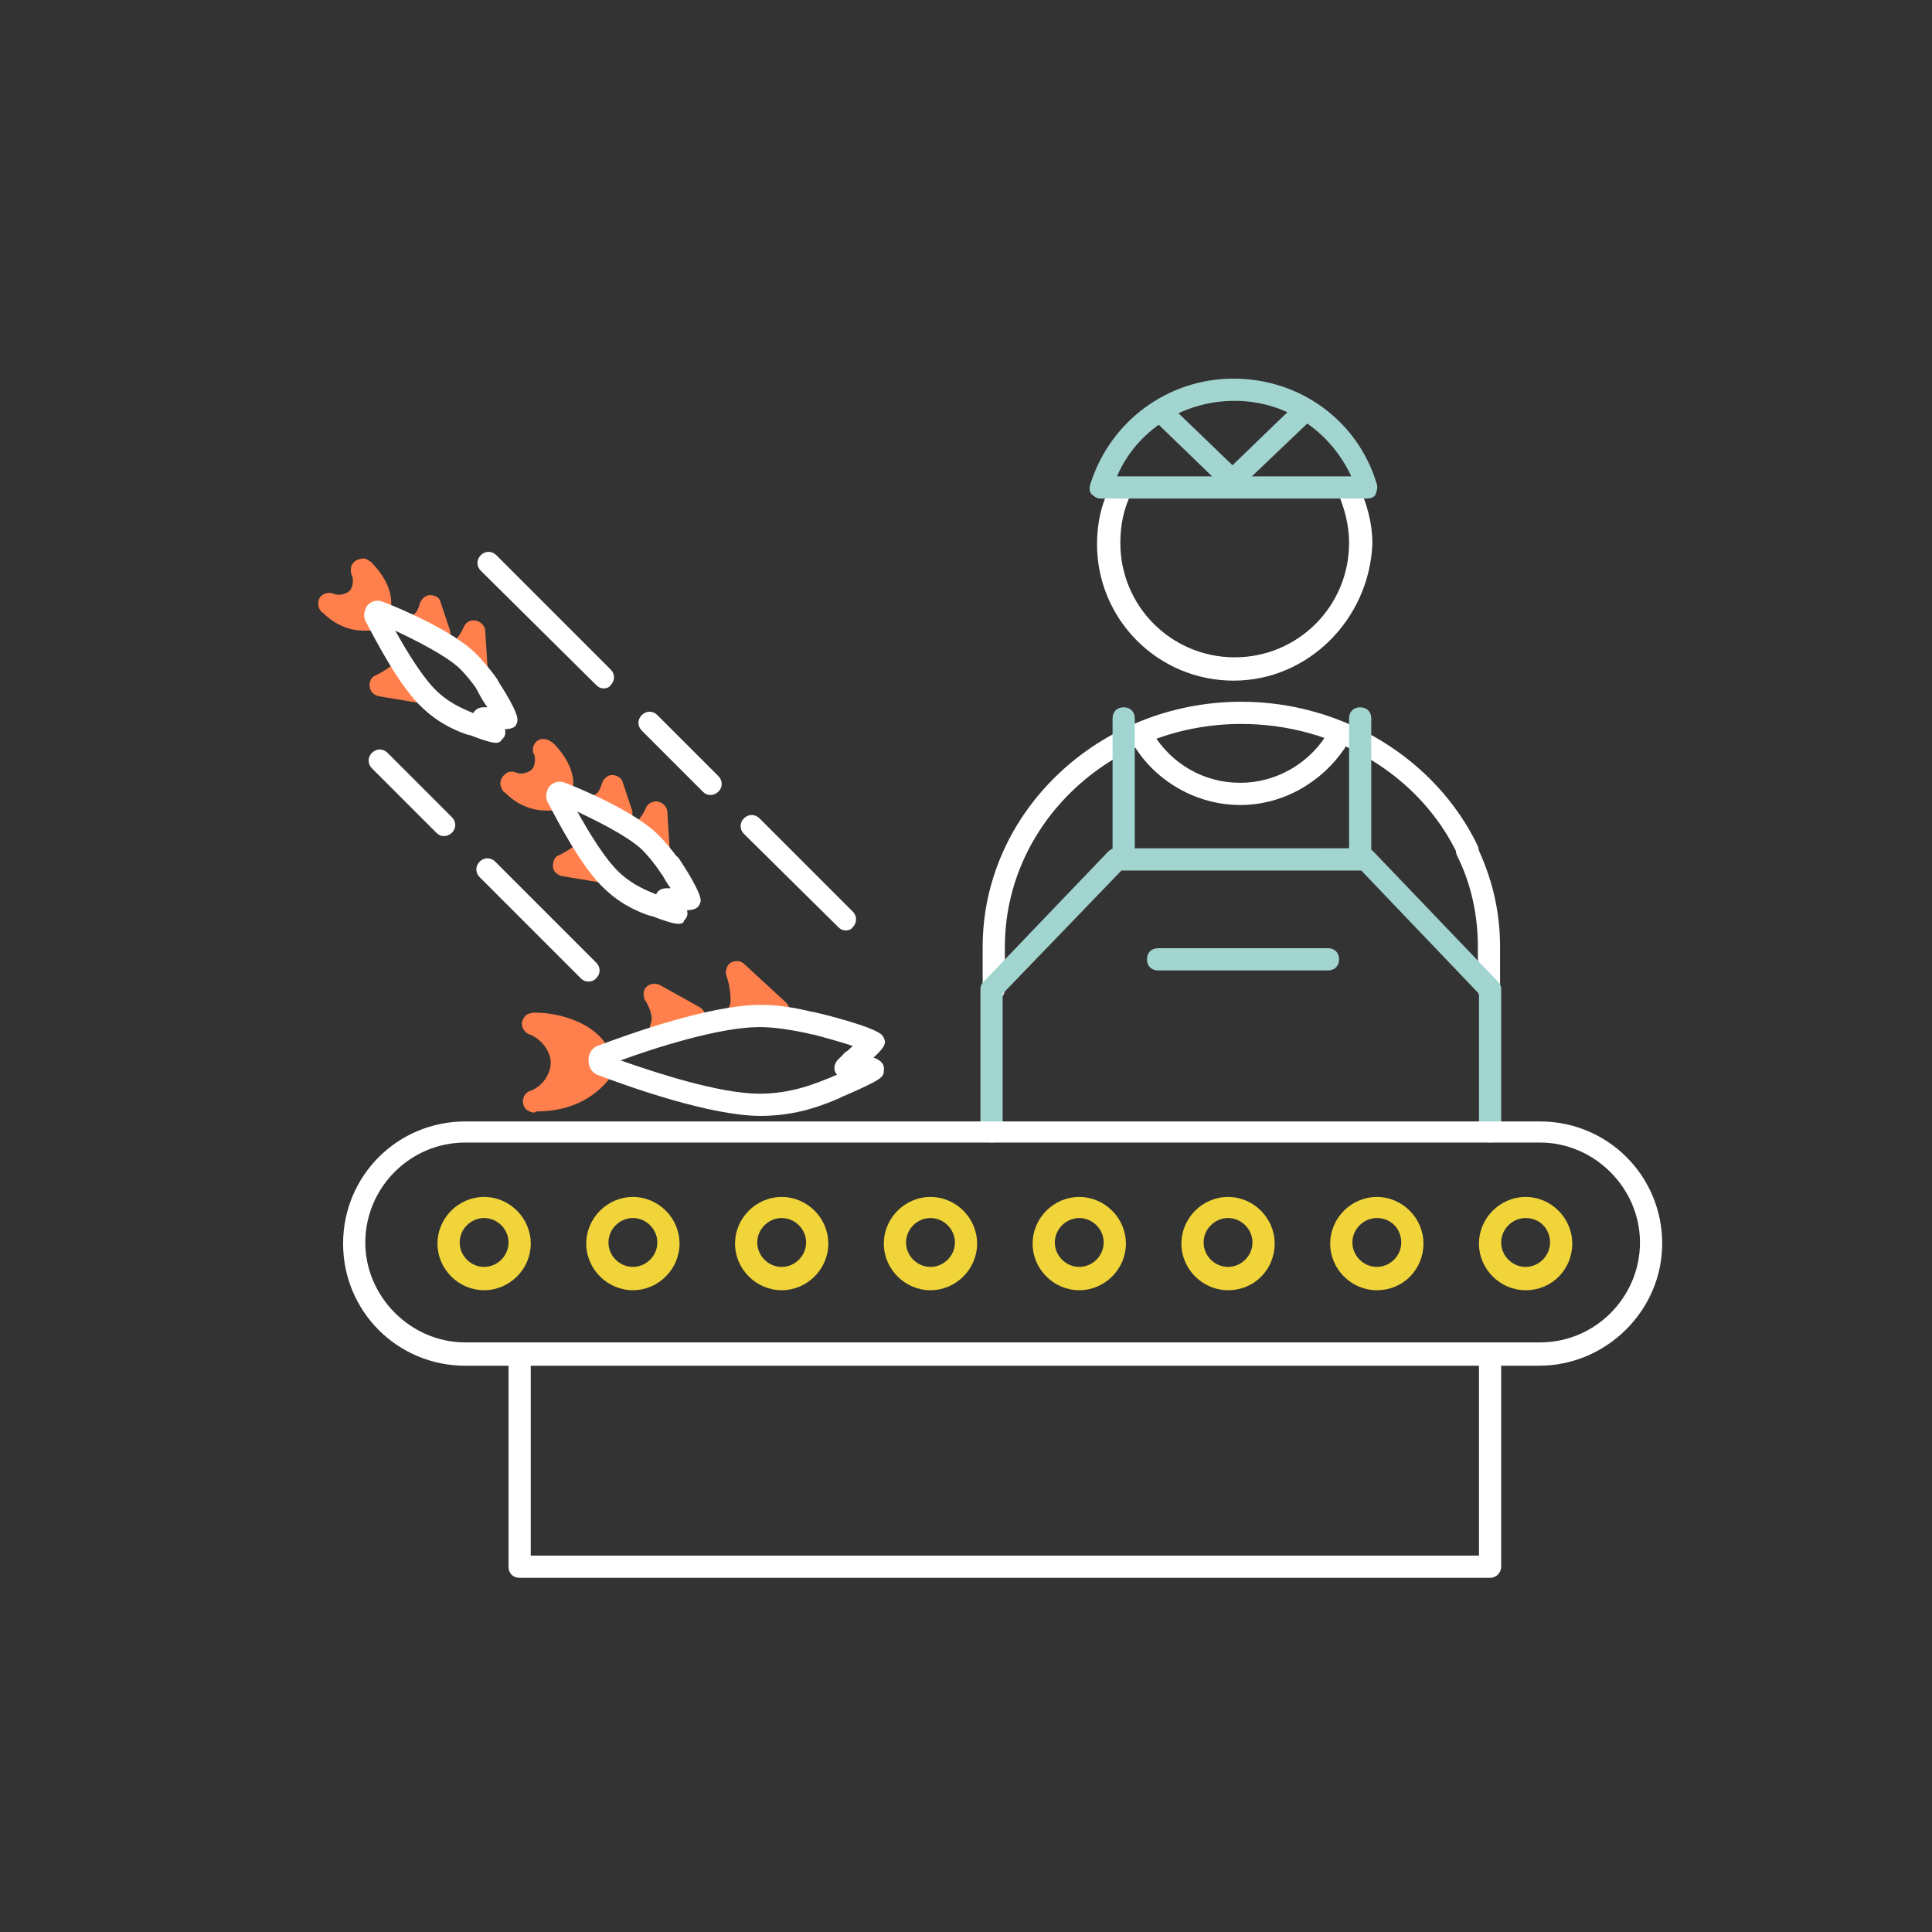 <?xml version="1.0" encoding="utf-8"?>
<!-- Generator: Adobe Illustrator 24.1.2, SVG Export Plug-In . SVG Version: 6.00 Build 0)  -->
<svg version="1.1" id="Layer_1" xmlns="http://www.w3.org/2000/svg" xmlns:xlink="http://www.w3.org/1999/xlink" x="0px" y="0px"
	 viewBox="0 0 174 174" style="enable-background:new 0 0 174 174;" xml:space="preserve">
<rect x="0" y="0" width="174" height="174" fill="#333333" stroke="none"/>
<style type="text/css">
	.st0{fill:#0047BF;}
	.st1{fill:#003FC1;}
	.st2{fill:#FFFFFF;}
	.st3{fill:none;stroke:#96D5CE;stroke-width:2;stroke-linecap:round;stroke-linejoin:round;stroke-miterlimit:10;}
	.st4{fill:none;stroke:#FF704C;stroke-width:2;stroke-linecap:round;stroke-linejoin:round;stroke-miterlimit:10;}
	.st5{fill:none;stroke:#FFFFFF;stroke-width:2;stroke-linecap:round;stroke-linejoin:round;stroke-miterlimit:10;}
	.st6{fill:none;stroke:#FF804C;stroke-width:2;stroke-linecap:round;stroke-linejoin:round;stroke-miterlimit:10;}
	.st7{fill:none;stroke:#0047BF;stroke-width:2;stroke-linecap:round;stroke-linejoin:round;stroke-miterlimit:10;}
	.st8{fill:#F1D439;}
	.st9{fill:#0047BF;stroke:#BEC8C8;stroke-width:2;stroke-linecap:round;stroke-linejoin:round;stroke-miterlimit:10;}
	.st10{fill:none;stroke:#FF7E51;stroke-width:2;stroke-linecap:round;stroke-linejoin:round;stroke-miterlimit:10;}
	.st11{fill:none;stroke:#A3D5D0;stroke-width:2;stroke-linecap:round;stroke-linejoin:round;stroke-miterlimit:10;}
	.st12{fill:none;stroke:#F1D439;stroke-width:2;stroke-linecap:round;stroke-linejoin:round;stroke-miterlimit:10;}
	.st13{fill:none;stroke:#E2E6E6;stroke-width:2;stroke-linecap:round;stroke-linejoin:round;stroke-miterlimit:10;}
	.st14{fill:#A3D5D0;}
	.st15{fill:#FF804C;}
	.st16{fill:none;stroke:#BEC8C8;stroke-width:2;stroke-linecap:round;stroke-linejoin:round;stroke-miterlimit:10;}
	.st17{fill:#0047BF;stroke:#0047BF;stroke-width:2;stroke-linecap:round;stroke-linejoin:round;stroke-miterlimit:10;}
	.st18{fill:#FF704C;}
	.st19{fill:none;}
	.st20{fill:#0041BD;}
	.st21{fill:none;stroke:#FFFFFF;stroke-width:1.5;stroke-linecap:round;stroke-linejoin:round;stroke-miterlimit:10;}
	.st22{fill:#0041BD;stroke:#A3D5D0;stroke-width:1.5;stroke-linecap:round;stroke-linejoin:round;stroke-miterlimit:10;}
	.st23{fill:#0041BD;stroke:#FFFFFF;stroke-width:2;stroke-linecap:round;stroke-linejoin:round;stroke-miterlimit:10;}
	.st24{fill:#0041BD;stroke:#FF804C;stroke-width:2;stroke-linecap:round;stroke-linejoin:round;stroke-miterlimit:10;}
	.st25{fill:#0041BD;stroke:#A3D5D0;stroke-width:2;stroke-linecap:round;stroke-linejoin:round;stroke-miterlimit:10;}
	.st26{fill:#0041BD;stroke:#F1D439;stroke-width:2;stroke-linecap:round;stroke-linejoin:round;stroke-miterlimit:10;}
	.st27{fill:#FF804C;stroke:#FF804C;stroke-width:2;stroke-linecap:round;stroke-linejoin:round;stroke-miterlimit:10;}
	.st28{fill:none;stroke:#FFFFFF;stroke-width:2.5;stroke-linecap:round;stroke-linejoin:round;stroke-miterlimit:10;}
	.st29{fill:#0041BD;stroke:#FF804C;stroke-width:1.5;stroke-linecap:round;stroke-linejoin:round;stroke-miterlimit:10;}
	.st30{fill:none;stroke:#FF704C;stroke-width:1.5;stroke-linecap:round;stroke-linejoin:round;stroke-miterlimit:10;}
	.st31{fill:none;stroke:#FF804C;stroke-width:1.5;stroke-linecap:round;stroke-linejoin:round;stroke-miterlimit:10;}
	.st32{fill:none;stroke:#A3D5D0;stroke-width:1.438;stroke-linecap:round;stroke-linejoin:round;stroke-miterlimit:10;}
	.st33{fill:#0041BD;stroke:#F1D439;stroke-width:1.5;stroke-linecap:round;stroke-linejoin:round;stroke-miterlimit:10;}
	.st34{fill:none;stroke:#F1D439;stroke-width:1.5;stroke-linecap:round;stroke-linejoin:round;stroke-miterlimit:10;}
	.st35{fill:none;stroke:#A3D5D0;stroke-width:1.5;stroke-linecap:round;stroke-linejoin:round;stroke-miterlimit:10;}
	.st36{fill:none;stroke:#96D5CE;stroke-width:1.438;stroke-linecap:round;stroke-linejoin:round;stroke-miterlimit:10;}
	.st37{fill:none;stroke:#0047BF;stroke-width:1.5;stroke-linecap:round;stroke-linejoin:round;stroke-miterlimit:10;}
	.st38{fill:#0047BF;stroke:#FF704C;stroke-width:2;stroke-linecap:round;stroke-linejoin:round;stroke-miterlimit:10;}
	.st39{fill:#0047BF;stroke:#FF804C;stroke-width:2;stroke-linecap:round;stroke-linejoin:round;stroke-miterlimit:10;}
	.st40{fill:#0047BF;stroke:#E2E6E6;stroke-width:2;stroke-linecap:round;stroke-linejoin:round;stroke-miterlimit:10;}
	.st41{fill:#0047BF;stroke:#A3D5D0;stroke-width:2;stroke-linecap:round;stroke-linejoin:round;stroke-miterlimit:10;}
	.st42{fill:#0047BF;stroke:#F1D439;stroke-width:2;stroke-linecap:round;stroke-linejoin:round;stroke-miterlimit:10;}
	.st43{fill:#0041BD;stroke:#E2E6E6;stroke-width:2;stroke-linecap:round;stroke-linejoin:round;stroke-miterlimit:10;}
	.st44{fill:#E2E6E6;}
	.st45{fill:none;stroke:#0047BF;stroke-width:1.438;stroke-linecap:round;stroke-linejoin:round;stroke-miterlimit:10;}
	.st46{fill:#0047BF;stroke:#A3D5D0;stroke-width:1.5;stroke-linecap:round;stroke-linejoin:round;stroke-miterlimit:10;}
	.st47{fill:none;stroke:#E2E6E6;stroke-width:1.5;stroke-linecap:round;stroke-linejoin:round;stroke-miterlimit:10;}
	.st48{fill:#0047BF;stroke:#FF704C;stroke-width:1.5;stroke-linecap:round;stroke-linejoin:round;stroke-miterlimit:10;}
	.st49{fill:#0047BF;stroke:#FF804C;stroke-width:1.5;stroke-linecap:round;stroke-linejoin:round;stroke-miterlimit:10;}
	.st50{fill:#0047BF;stroke:#F1D439;stroke-width:1.5;stroke-linecap:round;stroke-linejoin:round;stroke-miterlimit:10;}
	.st51{fill:#0041BD;stroke:#0047BF;stroke-width:2;stroke-linecap:round;stroke-linejoin:round;stroke-miterlimit:10;}
	
		.st52{fill:none;stroke:#FFFFFF;stroke-width:2;stroke-linecap:round;stroke-linejoin:round;stroke-miterlimit:10;stroke-dasharray:15,5;}
	.st53{fill:#1B3570;}
	.st54{fill:#B5C0C0;}
	.st55{fill:#0047BF;stroke:#B5C0C0;stroke-width:2;stroke-linecap:round;stroke-linejoin:round;stroke-miterlimit:10;}
	.st56{fill:none;stroke:#B5C0C0;stroke-width:2;stroke-linecap:round;stroke-linejoin:round;stroke-miterlimit:10;}
	.st57{fill:#0047BF;stroke:#96D5CE;stroke-width:2;stroke-linecap:round;stroke-linejoin:round;stroke-miterlimit:10;}
	.st58{fill:#96D5CE;}
	.st59{fill:#FF7E51;}
	.st60{fill:#0B0069;}
	.st61{fill:#0047BF;stroke:#FFFFFF;stroke-width:2;stroke-linecap:round;stroke-linejoin:round;stroke-miterlimit:10;}
	.st62{fill:none;stroke:#FF7E51;stroke-width:1.5;stroke-linecap:round;stroke-linejoin:round;stroke-miterlimit:10;}
	.st63{fill:#0B0069;stroke:#FFFFFF;stroke-width:1.5;stroke-linecap:round;stroke-linejoin:round;stroke-miterlimit:10;}
</style>
<g>
	<g>
		<path class="st15" d="M66.6,91.1c0.5-1-0.2-3.5-0.2-3.5l3.8,3.5"/>
		<path class="st15" d="M66.6,92.1c-0.2,0-0.3,0-0.5-0.1c-0.5-0.3-0.7-0.9-0.4-1.4c0.2-0.3,0.1-1.7-0.3-2.8
			c-0.1-0.4,0.1-0.9,0.4-1.1c0.4-0.2,0.9-0.2,1.2,0.1l3.8,3.5c0.4,0.4,0.4,1,0.1,1.4c-0.4,0.4-1,0.4-1.4,0.1l-1.7-1.6
			c0,0.5-0.1,1-0.3,1.4C67.3,91.9,67,92.1,66.6,92.1z"/>
	</g>
	<g>
		<path class="st15" d="M62.5,91.5l-3.6-2c0,0,1.1,1.8,0.6,3.1"/>
		<path class="st15" d="M59.5,93.6c-0.1,0-0.3,0-0.4-0.1c-0.5-0.2-0.7-0.8-0.5-1.3c0.3-0.6-0.2-1.7-0.5-2.1
			c-0.2-0.4-0.2-0.9,0.1-1.2c0.3-0.3,0.8-0.4,1.2-0.2l3.6,2c0.5,0.3,0.7,0.9,0.4,1.4c-0.3,0.5-0.9,0.7-1.4,0.4l-1.4-0.8
			c0,0.5,0,0.9-0.2,1.4C60.3,93.4,59.9,93.6,59.5,93.6z"/>
	</g>
	<g>
		<path class="st15" d="M53.6,94.5c-0.9-1.3-3-2.2-5.6-2.2v0c1.6,0.6,2.5,2.2,2.5,3.5c0,1.3-0.9,2.9-2.5,3.5v0
			c2.2,0,4.5-0.6,6.1-2.7"/>
		<path class="st15" d="M48.1,100.2c-0.2,0-0.4-0.1-0.6-0.2c-0.3-0.2-0.4-0.5-0.4-0.8c0-0.5,0.3-0.9,0.8-1c1.1-0.5,1.7-1.6,1.7-2.5
			c0-0.9-0.7-2-1.8-2.5c-0.4-0.1-0.8-0.5-0.8-1c0-0.3,0.2-0.6,0.4-0.8c0.2-0.1,0.5-0.2,0.7-0.2c2.7,0,5.2,1.1,6.3,2.6
			c0.3,0.5,0.2,1.1-0.2,1.4c-0.5,0.3-1.1,0.2-1.4-0.2c-0.3-0.4-0.9-0.9-1.7-1.2c0.3,0.6,0.5,1.3,0.5,1.9c0,0.6-0.2,1.3-0.4,1.9
			c0.9-0.4,1.6-1,2.2-1.8c0.3-0.4,1-0.5,1.4-0.2c0.4,0.3,0.5,1,0.2,1.4c-1.5,2-3.8,3.1-6.7,3.1C48.2,100.2,48.1,100.2,48.1,100.2z"
			/>
	</g>
	<path class="st2" d="M76.1,97.1c-0.3,0-0.5-0.1-0.7-0.3c-0.4-0.4-0.3-1,0.1-1.4c0.4-0.4,0.9-0.8,1.3-1.2c-0.9-0.3-2.3-0.7-3.8-1.1
		c-0.5-0.1-0.9-0.7-0.7-1.2c0.1-0.5,0.7-0.9,1.2-0.7c0.1,0,5.5,1.3,6,2.1c0.5,0.8,0.2,1.1-2.6,3.5C76.6,97,76.4,97.1,76.1,97.1z
		 M78,94.6L78,94.6L78,94.6z"/>
	<path class="st2" d="M68.5,100.5c-4.5,0-11.8-2.6-14.7-3.7c-0.5-0.2-0.8-0.7-0.8-1.3c0-0.6,0.3-1.1,0.8-1.3
		c2.9-1.1,10.2-3.7,14.7-3.7c1.4,0,3,0.2,4.9,0.7c0.5,0.1,0.9,0.7,0.7,1.2c-0.1,0.5-0.7,0.9-1.2,0.7c-1.8-0.4-3.3-0.6-4.5-0.6
		c-3.6,0-9.5,1.9-12.5,3c3.1,1.1,8.9,3,12.5,3c2.9,0,5-0.9,6.5-1.5l0.2-0.1c0.3-0.1,0.7-0.3,1.1-0.5c-0.4-0.3-0.5-0.8-0.4-1.2
		c0.2-0.5,0.8-0.8,1.3-0.5c0.2,0.1,0.5,0.2,0.8,0.3c1.1,0.3,1.8,0.6,1.7,1.4c0,0.6-0.1,0.8-3.8,2.4l-0.2,0.1
		C74.2,99.5,71.8,100.5,68.5,100.5z M78.2,97.1L78.2,97.1L78.2,97.1z"/>
</g>
<g>
	<g>
		<path class="st15" d="M57.8,74.7c0.7-0.2,1.4-1.7,1.4-1.7l0.2,3.2"/>
		<path class="st15" d="M59.5,77.2c-0.5,0-1-0.4-1-0.9l-0.1-0.7c-0.1,0-0.2,0.1-0.3,0.1c-0.5,0.2-1.1-0.1-1.3-0.6
			c-0.2-0.5,0.1-1.1,0.6-1.2c0.2-0.1,0.6-0.7,0.8-1.2c0.2-0.4,0.7-0.6,1.1-0.5c0.4,0.1,0.8,0.5,0.8,0.9l0.2,3.2
			C60.5,76.7,60.1,77.2,59.5,77.2C59.5,77.2,59.5,77.2,59.5,77.2z"/>
	</g>
	<g>
		<path class="st15" d="M52.7,76.5c-0.2,0.7-1.9,1.5-1.9,1.5l3.6,0.6"/>
		<path class="st15" d="M54.4,79.5c-0.1,0-0.1,0-0.2,0l-3.6-0.6c-0.4-0.1-0.8-0.4-0.8-0.9s0.2-0.9,0.6-1c0.6-0.3,1.2-0.7,1.4-0.9
			c0.2-0.5,0.7-0.8,1.3-0.6c0.5,0.2,0.8,0.8,0.6,1.3c-0.1,0.2-0.2,0.4-0.3,0.6l1.2,0.2c0.5,0.1,0.9,0.6,0.8,1.1
			C55.3,79.2,54.8,79.5,54.4,79.5z"/>
	</g>
	<g>
		<path class="st15" d="M55.8,73.2L55,70.9c0,0-0.2,1.3-1,1.6"/>
		<path class="st15" d="M55.8,74.2c-0.4,0-0.8-0.3-0.9-0.7l-0.1-0.4c-0.1,0.1-0.2,0.1-0.3,0.2c-0.5,0.2-1.1,0-1.3-0.5
			c-0.2-0.5,0-1.1,0.5-1.3c0.2-0.1,0.4-0.6,0.5-0.9c0.1-0.4,0.5-0.8,0.9-0.8c0.4,0,0.9,0.2,1,0.7l0.8,2.4c0.2,0.5-0.1,1.1-0.6,1.3
			C56,74.2,55.9,74.2,55.8,74.2z"/>
	</g>
	<g>
		<path class="st15" d="M50.6,70.8c0.1-0.9-0.5-2.2-1.6-3.3l0,0c0.5,1,0.2,2-0.3,2.6c-0.5,0.6-1.6,0.9-2.6,0.5l0,0
			c1,0.9,2.3,1.6,3.9,1.3"/>
		<path class="st15" d="M49.2,73c-1.3,0-2.6-0.5-3.7-1.6c-0.2-0.1-0.3-0.3-0.4-0.6c-0.1-0.3,0-0.6,0.2-0.9c0.2-0.2,0.4-0.4,0.7-0.4
			c0.2,0,0.4,0,0.5,0.1c0.6,0.2,1.2-0.1,1.4-0.3c0.2-0.2,0.4-0.8,0.2-1.4C48,67.9,48,67.7,48,67.5c0-0.3,0.1-0.5,0.3-0.7
			c0.2-0.2,0.5-0.3,0.9-0.2c0.2,0,0.4,0.2,0.6,0.3c1.3,1.3,2,2.8,1.8,4.1c-0.1,0.4-0.3,0.7-0.6,0.8c0,0,0,0,0,0
			c0.1,0.5-0.3,1.1-0.8,1.2C49.8,73,49.5,73,49.2,73z M49.2,71c0.1,0,0.3,0,0.4,0c0-0.1,0-0.2,0-0.3c0,0,0-0.1,0-0.1
			c-0.1,0.1-0.1,0.2-0.2,0.2C49.3,70.9,49.2,71,49.2,71z"/>
	</g>
	<path class="st2" d="M61.2,82c-0.3,0-0.7,0-1.2,0c-0.6,0-1-0.5-1-1c0-0.6,0.4-1,1-1c0.1,0,0.3,0,0.4,0c-0.3-0.4-0.6-0.9-0.9-1.5
		c-0.3-0.5-0.2-1.1,0.3-1.4c0.5-0.3,1.1-0.2,1.4,0.3c0.6,0.9,2,3.1,1.9,3.8C62.9,81.9,62.5,82,61.2,82z"/>
	<path class="st2" d="M61.1,83.2c-0.4,0-1.1-0.2-2.4-0.7l-0.1,0c-0.9-0.3-2.5-0.9-4.1-2.4c-2.1-1.9-4.3-6.2-5.2-7.9
		c-0.2-0.4-0.1-1,0.2-1.4c0.4-0.4,0.9-0.5,1.4-0.3c1.8,0.7,6.2,2.6,8.3,4.6c0.6,0.6,1.3,1.4,2,2.4c0.3,0.5,0.2,1.1-0.3,1.4
		c-0.5,0.3-1.1,0.2-1.4-0.3c-0.6-0.9-1.2-1.6-1.7-2.1c-1.3-1.2-3.9-2.5-5.8-3.4c1,1.8,2.5,4.3,3.8,5.5c1.3,1.2,2.5,1.6,3.4,2l0.1,0
		c0.1,0,0.2,0.1,0.2,0.1c0.1-0.2,0.3-0.4,0.5-0.5c0.5-0.2,1.1,0,1.3,0.5c0,0.1,0.1,0.3,0.2,0.4c0.3,0.6,0.7,1.3,0.1,1.8
		C61.6,83.1,61.4,83.2,61.1,83.2z M60.1,82.5L60.1,82.5L60.1,82.5z M50.2,72.3C50.2,72.3,50.2,72.3,50.2,72.3
		C50.2,72.3,50.2,72.3,50.2,72.3z"/>
</g>
<g>
	<g>
		<path class="st15" d="M41.4,58.5c0.7-0.2,1.4-1.7,1.4-1.7L43,60"/>
		<path class="st15" d="M43,61c-0.5,0-1-0.4-1-0.9L42,59.3c-0.1,0-0.2,0.1-0.3,0.1c-0.5,0.2-1.1-0.1-1.3-0.6
			c-0.2-0.5,0.1-1.1,0.6-1.2c0.2-0.1,0.6-0.7,0.8-1.2c0.2-0.4,0.6-0.6,1.1-0.5c0.4,0.1,0.8,0.5,0.8,0.9l0.2,3.2
			C44.1,60.5,43.7,60.9,43,61C43.1,61,43.1,61,43,61z"/>
	</g>
	<g>
		<path class="st15" d="M36.2,60.2c-0.2,0.7-1.9,1.5-1.9,1.5l3.6,0.6"/>
		<path class="st15" d="M37.9,63.3c-0.1,0-0.1,0-0.2,0l-3.6-0.6c-0.4-0.1-0.8-0.4-0.8-0.9c-0.1-0.4,0.2-0.9,0.6-1
			c0.6-0.3,1.2-0.7,1.4-0.9c0.2-0.5,0.7-0.8,1.3-0.6c0.5,0.2,0.8,0.8,0.6,1.3c-0.1,0.2-0.2,0.4-0.3,0.6l1.2,0.2
			c0.5,0.1,0.9,0.6,0.8,1.1C38.8,62.9,38.4,63.3,37.9,63.3z"/>
	</g>
	<g>
		<path class="st15" d="M39.4,57l-0.8-2.4c0,0-0.2,1.3-1,1.6"/>
		<path class="st15" d="M39.4,58c-0.4,0-0.8-0.3-0.9-0.7l-0.1-0.4c-0.1,0.1-0.2,0.1-0.3,0.2c-0.5,0.2-1.1,0-1.3-0.5
			c-0.2-0.5,0-1.1,0.5-1.3c0.2-0.1,0.4-0.5,0.5-0.9c0.1-0.4,0.5-0.8,0.9-0.8c0.5,0,0.9,0.2,1,0.7l0.8,2.4c0.2,0.5-0.1,1.1-0.6,1.3
			C39.6,58,39.5,58,39.4,58z"/>
	</g>
	<g>
		<path class="st15" d="M34.1,54.6c0.1-0.9-0.5-2.2-1.6-3.3l0,0c0.5,1,0.2,2-0.3,2.6c-0.5,0.6-1.6,0.9-2.6,0.5l0,0
			c1,0.9,2.3,1.6,3.9,1.3"/>
		<path class="st15" d="M32.8,56.8c-1.3,0-2.6-0.5-3.7-1.6c-0.2-0.1-0.4-0.4-0.4-0.6c-0.1-0.3,0-0.7,0.2-0.9
			c0.3-0.3,0.8-0.4,1.2-0.2c0.6,0.2,1.2-0.1,1.4-0.3c0.2-0.2,0.4-0.8,0.2-1.4c-0.1-0.1-0.1-0.3-0.1-0.5c0-0.3,0.1-0.5,0.3-0.7
			c0.2-0.2,0.6-0.3,0.9-0.3c0.2,0,0.4,0.2,0.6,0.3c1.3,1.3,2,2.8,1.8,4.1c-0.1,0.4-0.3,0.7-0.6,0.8c0,0,0,0,0,0
			c0.1,0.5-0.3,1.1-0.8,1.2C33.4,56.8,33.1,56.8,32.8,56.8z M32.7,54.8c0.1,0,0.3,0,0.4,0c0-0.1,0-0.2,0-0.3c0,0,0-0.1,0-0.1
			c-0.1,0.1-0.1,0.2-0.2,0.2C32.9,54.6,32.8,54.7,32.7,54.8z"/>
	</g>
	<path class="st2" d="M44.7,65.7c-0.3,0-0.7,0-1.2,0c-0.6,0-1-0.5-1-1c0-0.6,0.5-1,1-1c0.1,0,0.3,0,0.4,0c-0.3-0.4-0.6-0.9-0.9-1.5
		c-0.3-0.5-0.2-1.1,0.3-1.4c0.5-0.3,1.1-0.2,1.4,0.3c0.6,0.9,2,3.1,1.9,3.8C46.5,65.6,46.1,65.7,44.7,65.7z"/>
	<path class="st2" d="M44.7,66.9c-0.4,0-1.1-0.2-2.4-0.7l-0.1,0c-0.9-0.3-2.5-0.9-4.1-2.4c-2.1-1.9-4.3-6.2-5.2-7.9
		c-0.2-0.4-0.1-1,0.2-1.4c0.4-0.4,0.9-0.5,1.4-0.3c1.8,0.7,6.2,2.6,8.3,4.6c0.6,0.6,1.3,1.4,2,2.4c0.3,0.5,0.2,1.1-0.3,1.4
		c-0.5,0.3-1.1,0.2-1.4-0.3c-0.6-0.9-1.2-1.6-1.7-2.1c-1.3-1.2-3.9-2.5-5.8-3.4c1,1.8,2.5,4.3,3.8,5.5c1.3,1.2,2.5,1.6,3.4,2l0.1,0
		c0.1,0,0.2,0.1,0.2,0.1c0.1-0.2,0.3-0.4,0.5-0.5c0.5-0.2,1.1,0,1.3,0.5c0,0.1,0.1,0.3,0.2,0.4c0.3,0.6,0.7,1.3,0.1,1.8
		C45.1,66.8,44.9,66.9,44.7,66.9z M43.7,66.2L43.7,66.2L43.7,66.2z"/>
</g>
<path class="st2" d="M64,71.6c-0.3,0-0.5-0.1-0.7-0.3l-5.5-5.5c-0.4-0.4-0.4-1,0-1.4s1-0.4,1.4,0l5.5,5.5c0.4,0.4,0.4,1,0,1.4
	C64.5,71.5,64.2,71.6,64,71.6z"/>
<path class="st2" d="M76.2,83.8c-0.3,0-0.5-0.1-0.7-0.3L67,75.1c-0.4-0.4-0.4-1,0-1.4s1-0.4,1.4,0l8.4,8.4c0.4,0.4,0.4,1,0,1.4
	C76.7,83.7,76.4,83.8,76.2,83.8z"/>
<path class="st2" d="M53,88.4c-0.3,0-0.5-0.1-0.7-0.3L43.2,79c-0.4-0.4-0.4-1,0-1.4s1-0.4,1.4,0l9.1,9.1c0.4,0.4,0.4,1,0,1.4
	C53.5,88.3,53.3,88.4,53,88.4z"/>
<path class="st2" d="M40,75.3c-0.3,0-0.5-0.1-0.7-0.3l-5.8-5.8c-0.4-0.4-0.4-1,0-1.4s1-0.4,1.4,0l5.8,5.8c0.4,0.4,0.4,1,0,1.4
	C40.5,75.2,40.2,75.3,40,75.3z"/>
<g>
	<path class="st2" d="M111.7,72.5c-3.9,0-7.6-2.1-9.6-5.4c-0.3-0.5-0.1-1.1,0.3-1.4c0.5-0.3,1.1-0.1,1.4,0.3
		c1.7,2.8,4.6,4.5,7.9,4.5c3.1,0,6-1.6,7.7-4.2c0.3-0.5,0.9-0.6,1.4-0.3c0.5,0.3,0.6,0.9,0.3,1.4C119,70.5,115.5,72.5,111.7,72.5z"
		/>
	<path class="st2" d="M134.1,90.1c-0.6,0-1-0.4-1-1c0-2.4,0-3.3,0-3.7l0-0.1c0-2.9-0.6-5.7-1.9-8.3c-0.2-0.5,0-1.1,0.5-1.3
		c0.5-0.2,1.1,0,1.3,0.5c1.4,2.9,2.1,5.9,2.1,9.1l0,0.2c0,0.3,0,1.3,0,3.6C135.1,89.7,134.7,90.1,134.1,90.1z"/>
	<path class="st2" d="M89.5,90.1c-0.6,0-1-0.4-1-1c0-3.1,0-3.7,0-3.8c0,0,0,0,0,0c0-12.2,10.5-22.1,23.3-22.1
		c9.1,0,17.5,5.1,21.3,13c0.2,0.5,0,1.1-0.5,1.3c-0.5,0.2-1.1,0-1.3-0.5c-3.4-7.2-11.1-11.8-19.5-11.8c-11.8,0-21.3,9-21.3,20.1
		l-0.1,0c0,0,0,0,0,0l0.1,0c0,0.1,0,0.2,0,0.3c0,0.7,0,1.8,0,3.5C90.5,89.7,90,90.1,89.5,90.1C89.5,90.1,89.5,90.1,89.5,90.1z"/>
	<path class="st14" d="M134.2,102.9c-0.6,0-1-0.4-1-1V89.5l-10.6-11.1H101L90.3,89.5v12.4c0,0.6-0.4,1-1,1s-1-0.4-1-1V89.1
		c0-0.3,0.1-0.5,0.3-0.7l11.2-11.7c0.2-0.2,0.4-0.3,0.7-0.3H123c0.3,0,0.5,0.1,0.7,0.3l11.2,11.7c0.2,0.2,0.3,0.4,0.3,0.7v12.8
		C135.2,102.4,134.8,102.9,134.2,102.9z"/>
	<path class="st14" d="M101.2,77.9c-0.6,0-1-0.4-1-1V64.7c0-0.6,0.4-1,1-1s1,0.4,1,1v12.2C102.2,77.5,101.7,77.9,101.2,77.9z"/>
	<path class="st14" d="M122.5,77.9c-0.6,0-1-0.4-1-1V64.7c0-0.6,0.4-1,1-1s1,0.4,1,1v12.2C123.5,77.5,123.1,77.9,122.5,77.9z"/>
	<path class="st14" d="M119.6,87.4h-15.3c-0.6,0-1-0.4-1-1s0.4-1,1-1h15.3c0.6,0,1,0.4,1,1S120.2,87.4,119.6,87.4z"/>
	<path class="st2" d="M111.1,61.3c-6.8,0-12.3-5.5-12.3-12.3c0-1.9,0.4-3.7,1.3-5.4c0.2-0.5,0.8-0.7,1.3-0.5
		c0.5,0.2,0.7,0.8,0.5,1.3c-0.7,1.4-1,2.9-1,4.5c0,5.7,4.6,10.3,10.3,10.3s10.3-4.6,10.3-10.3c0-1.6-0.4-3.1-1-4.5
		c-0.2-0.5,0-1.1,0.5-1.3c0.5-0.2,1.1,0,1.3,0.5c0.8,1.7,1.3,3.5,1.3,5.4C123.3,55.8,117.8,61.3,111.1,61.3z"/>
	<path class="st14" d="M123.1,44.9h-24c-0.3,0-0.6-0.2-0.8-0.4s-0.2-0.6-0.1-0.9c1.8-5.7,7-9.5,12.9-9.5c6,0,11.2,3.8,12.9,9.5
		c0.1,0.3,0,0.6-0.1,0.9S123.4,44.9,123.1,44.9z M100.6,42.9h21.1c-1.9-4.1-5.9-6.8-10.5-6.8S102.4,38.7,100.6,42.9z"/>
	<path class="st14" d="M111,44.3c-0.2,0-0.5-0.1-0.7-0.3l-6.1-5.9c-0.4-0.4-0.4-1,0-1.4c0.4-0.4,1-0.4,1.4,0l5.4,5.2l5.8-5.6
		c0.4-0.4,1-0.4,1.4,0c0.4,0.4,0.4,1,0,1.4l-6.5,6.2C111.5,44.2,111.2,44.3,111,44.3z"/>
</g>
<path class="st2" d="M138.6,123H41.9c-6.1,0-11-4.9-11-11c0-6.1,4.9-11,11-11h96.8c6.1,0,11,4.9,11,11
	C149.7,118,144.7,123,138.6,123z M41.9,102.9c-5,0-9,4.1-9,9s4.1,9,9,9h96.8c5,0,9-4.1,9-9s-4.1-9-9-9H41.9z"/>
<path class="st8" d="M43.6,116.2c-2.3,0-4.2-1.9-4.2-4.2s1.9-4.2,4.2-4.2s4.2,1.9,4.2,4.2S45.9,116.2,43.6,116.2z M43.6,109.7
	c-1.2,0-2.2,1-2.2,2.2s1,2.2,2.2,2.2c1.2,0,2.2-1,2.2-2.2S44.8,109.7,43.6,109.7z"/>
<path class="st8" d="M57,116.2c-2.3,0-4.2-1.9-4.2-4.2s1.9-4.2,4.2-4.2s4.2,1.9,4.2,4.2S59.3,116.2,57,116.2z M57,109.7
	c-1.2,0-2.2,1-2.2,2.2s1,2.2,2.2,2.2s2.2-1,2.2-2.2S58.2,109.7,57,109.7z"/>
<path class="st8" d="M70.4,116.2c-2.3,0-4.2-1.9-4.2-4.2s1.9-4.2,4.2-4.2s4.2,1.9,4.2,4.2S72.7,116.2,70.4,116.2z M70.4,109.7
	c-1.2,0-2.2,1-2.2,2.2s1,2.2,2.2,2.2s2.2-1,2.2-2.2S71.6,109.7,70.4,109.7z"/>
<path class="st8" d="M83.8,116.2c-2.3,0-4.2-1.9-4.2-4.2s1.9-4.2,4.2-4.2s4.2,1.9,4.2,4.2S86.1,116.2,83.8,116.2z M83.8,109.7
	c-1.2,0-2.2,1-2.2,2.2s1,2.2,2.2,2.2s2.2-1,2.2-2.2S85,109.7,83.8,109.7z"/>
<path class="st8" d="M97.2,116.2c-2.3,0-4.2-1.9-4.2-4.2s1.9-4.2,4.2-4.2s4.2,1.9,4.2,4.2S99.5,116.2,97.2,116.2z M97.2,109.7
	c-1.2,0-2.2,1-2.2,2.2s1,2.2,2.2,2.2s2.2-1,2.2-2.2S98.4,109.7,97.2,109.7z"/>
<path class="st8" d="M110.6,116.2c-2.3,0-4.2-1.9-4.2-4.2s1.9-4.2,4.2-4.2s4.2,1.9,4.2,4.2S113,116.2,110.6,116.2z M110.6,109.7
	c-1.2,0-2.2,1-2.2,2.2s1,2.2,2.2,2.2s2.2-1,2.2-2.2S111.8,109.7,110.6,109.7z"/>
<path class="st8" d="M124,116.2c-2.3,0-4.2-1.9-4.2-4.2s1.9-4.2,4.2-4.2s4.2,1.9,4.2,4.2S126.4,116.2,124,116.2z M124,109.7
	c-1.2,0-2.2,1-2.2,2.2s1,2.2,2.2,2.2s2.2-1,2.2-2.2S125.3,109.7,124,109.7z"/>
<path class="st8" d="M137.4,116.2c-2.3,0-4.2-1.9-4.2-4.2s1.9-4.2,4.2-4.2s4.2,1.9,4.2,4.2S139.8,116.2,137.4,116.2z M137.4,109.7
	c-1.2,0-2.2,1-2.2,2.2s1,2.2,2.2,2.2s2.2-1,2.2-2.2S138.7,109.7,137.4,109.7z"/>
<path class="st2" d="M134.2,142.1H46.8c-0.6,0-1-0.4-1-1V123c0-0.6,0.4-1,1-1s1,0.4,1,1v17.1h85.4V123c0-0.6,0.4-1,1-1s1,0.4,1,1
	v18.1C135.2,141.6,134.8,142.1,134.2,142.1z"/>
<path class="st2" d="M54.4,62c-0.3,0-0.5-0.1-0.7-0.3L43.3,51.4c-0.4-0.4-0.4-1,0-1.4s1-0.4,1.4,0l10.3,10.3c0.4,0.4,0.4,1,0,1.4
	C54.9,61.9,54.6,62,54.4,62z"/>
</svg>

